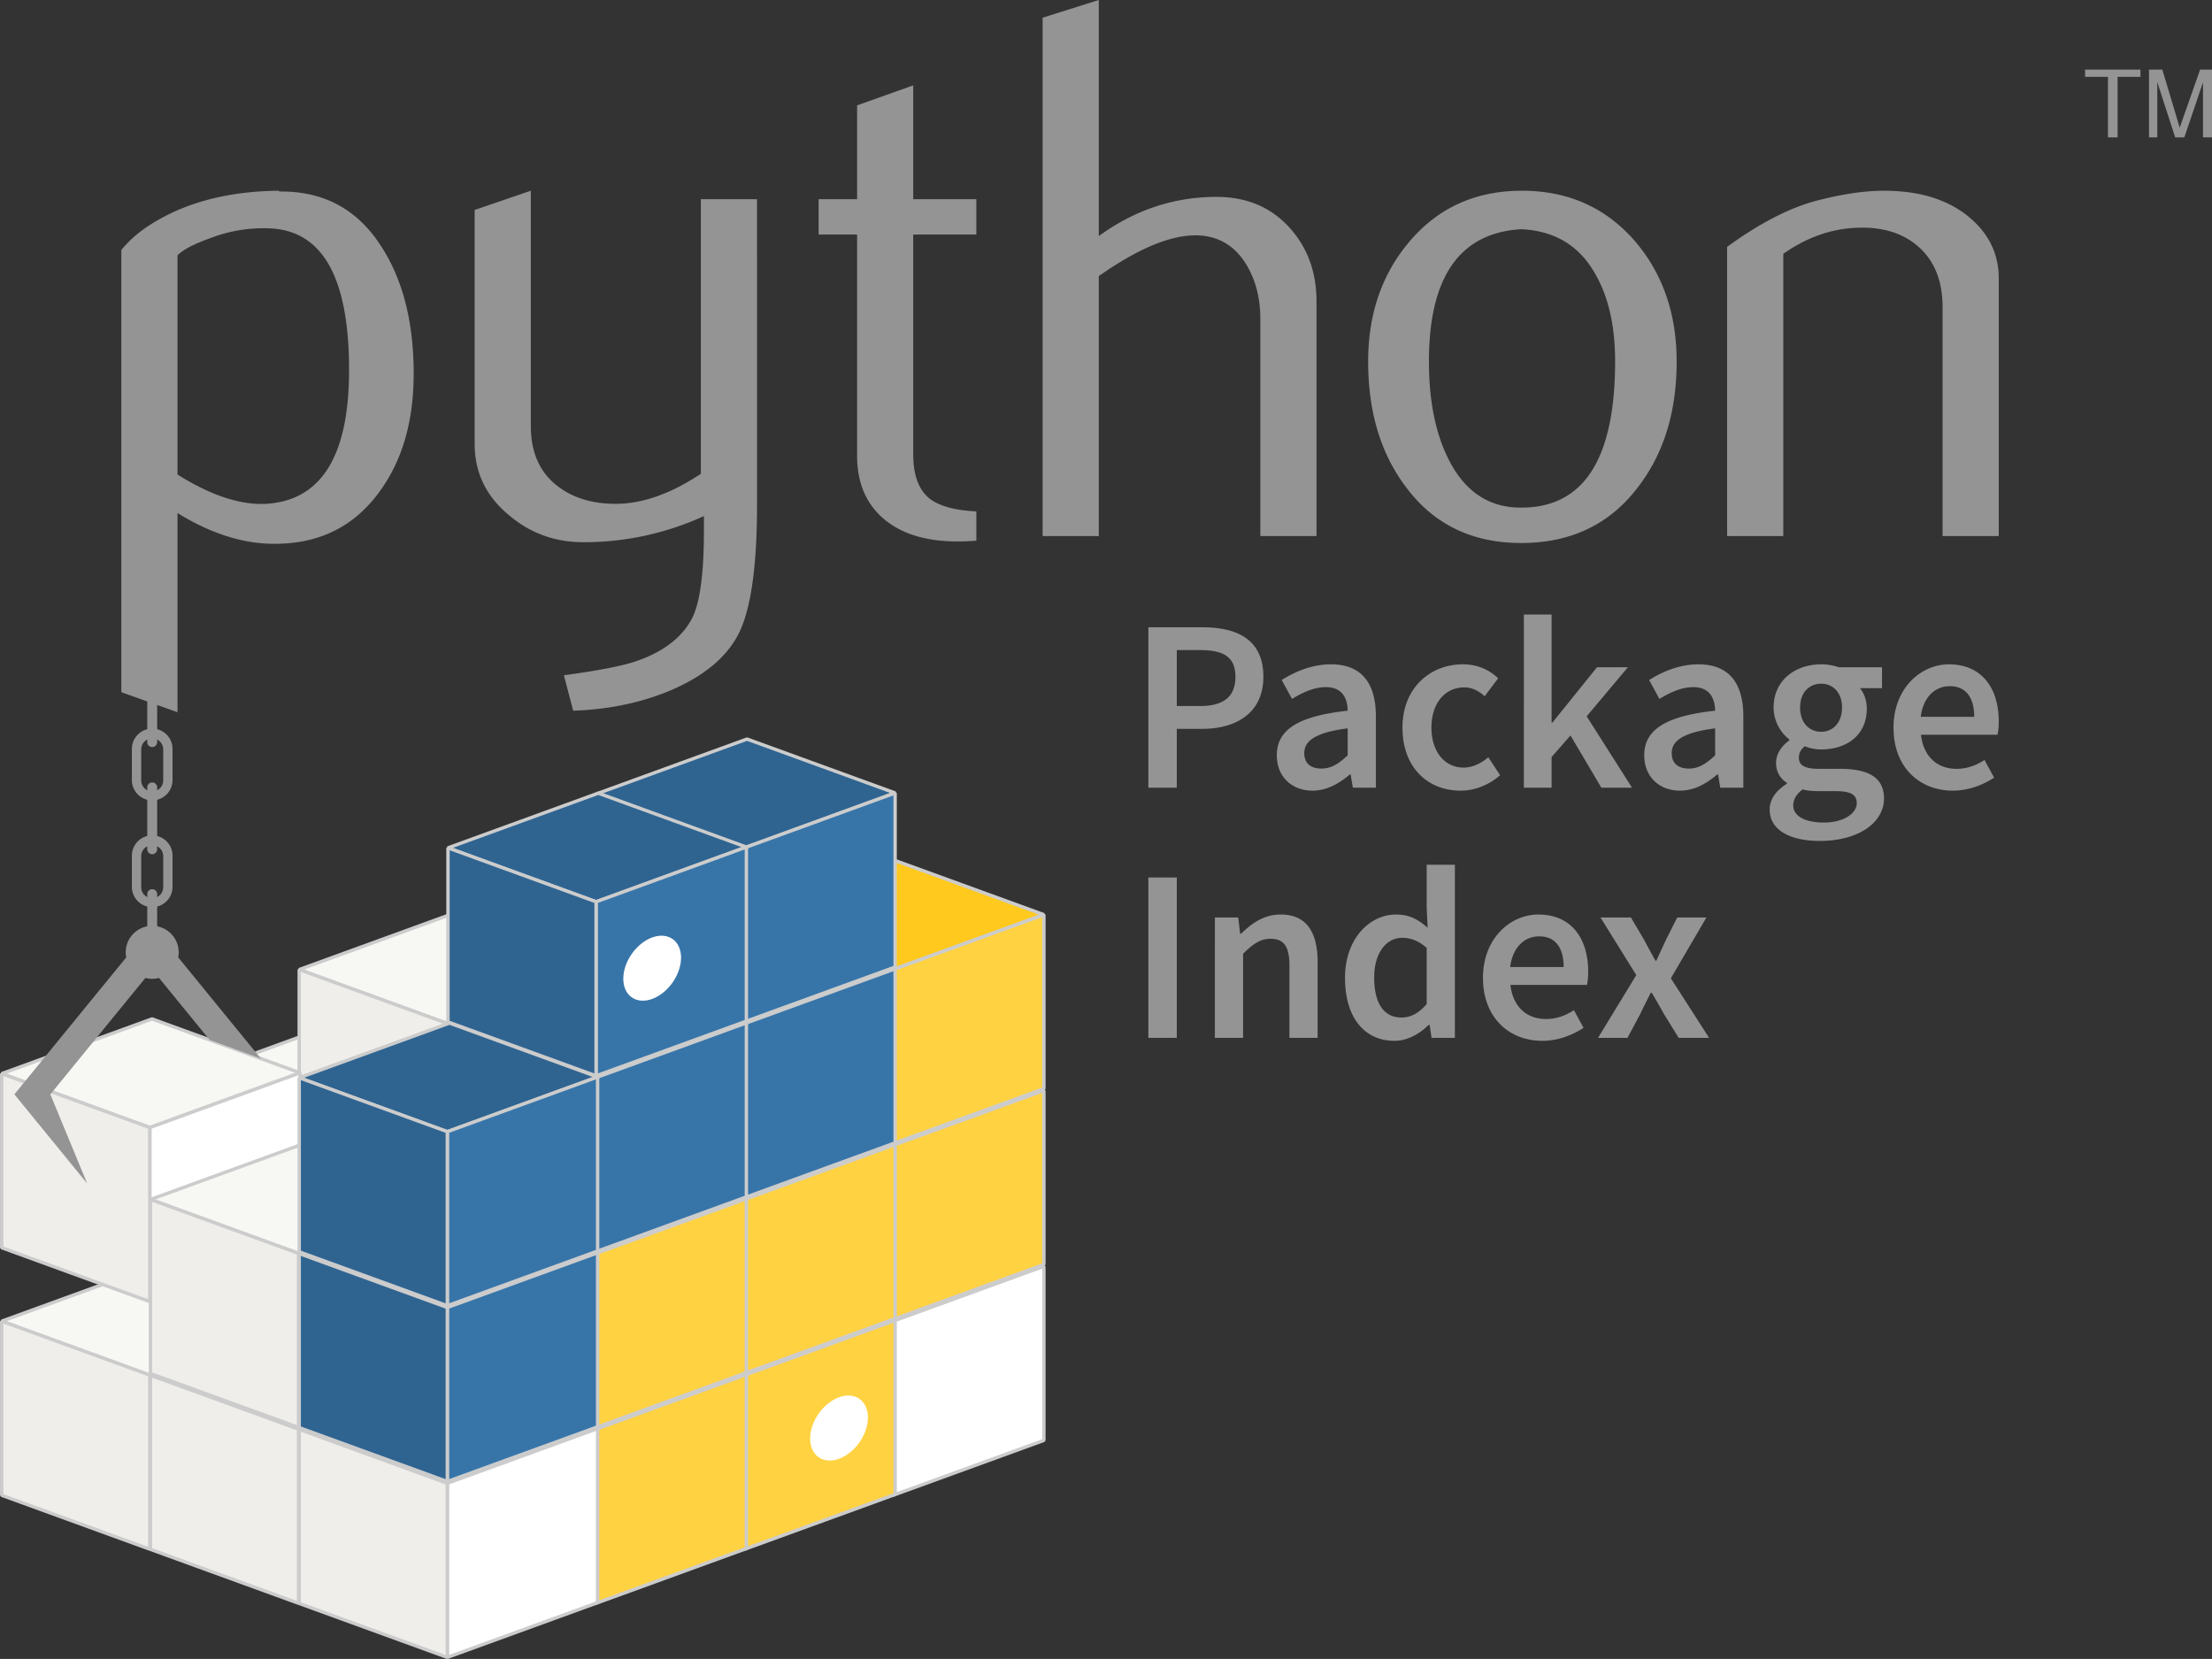 <svg xmlns="http://www.w3.org/2000/svg" width="247.808" height="185.85" viewBox="0 0 232.32 174.235">
  <rect x="0" y="0" width="232.32" height="174.235" fill="#333333" stroke="none"/>
  <path d="m276.515 367.463 15.556 5.662 15.785-5.745-15.555-5.662zm15.624-12.783 15.555 5.662 15.786-5.745-15.556-5.662z" style="fill:#f7f7f4;fill-opacity:1;stroke:#ccc;stroke-width:.355;stroke-linejoin:bevel;stroke-miterlimit:4;stroke-dasharray:none" transform="translate(-260.714 -252.848)"/>
  <path d="m292.139 354.68 15.555 5.662v18.283l-15.555-5.662z" style="fill:#efeeea;fill-opacity:1;stroke:#ccc;stroke-width:.355;stroke-linejoin:bevel;stroke-miterlimit:4;stroke-dasharray:none" transform="translate(-260.714 -252.848)"/><path d="m260.892 391.609 15.555 5.661 15.786-5.745-15.555-5.662z" style="fill:#f7f7f4;fill-opacity:1;stroke:#ccc;stroke-width:.355;stroke-linejoin:bevel;stroke-miterlimit:4;stroke-dasharray:none" transform="translate(-260.714 -252.848)"/><path d="m260.892 391.609 15.555 5.661v18.283l-15.555-5.662z" style="fill:#efeeea;fill-opacity:1;stroke:#ccc;stroke-width:.355;stroke-linejoin:bevel;stroke-miterlimit:4;stroke-dasharray:none" transform="translate(-260.714 -252.848)"/><path d="m260.892 365.609 15.555 5.661 15.786-5.745-15.555-5.662z" style="fill:#f7f7f4;fill-opacity:1;stroke:#ccc;stroke-width:.355;stroke-linejoin:bevel;stroke-miterlimit:4;stroke-dasharray:none" transform="translate(-260.714 -252.848)"/><path d="M276.447 371.27v18.283l15.786-5.746v-18.282z" style="fill:#fff;fill-opacity:1;stroke:#ccc;stroke-width:.355;stroke-linejoin:bevel;stroke-miterlimit:4;stroke-dasharray:none" transform="translate(-260.714 -252.848)"/><path d="m260.892 365.609 15.555 5.661v18.283l-15.555-5.662z" style="fill:#efeeea;fill-opacity:1;stroke:#ccc;stroke-width:.355;stroke-linejoin:bevel;stroke-miterlimit:4;stroke-dasharray:none" transform="translate(-260.714 -252.848)"/><path d="m276.7 350.057-.025.03a2.783 2.783 0 0 0-2.758 2.782 3 3 0 0 0 .053.531l-11.746 14.385 7.646 9.363-3.869-9.363 9.984-12.228a2.8 2.8 0 0 0 .715.095 2.8 2.8 0 0 0 .715-.093l5.315 6.507 5.373 1.955-8.672-10.62a3 3 0 0 0 .05-.532 2.783 2.783 0 0 0-2.755-2.781zm2.135-7.289a2.136 2.136 0 1 0-4.271 0v3.265a2.136 2.136 0 0 0 4.271 0zm-.98-.002v3.265a1.155 1.155 0 0 1-2.31 0v-3.265a1.154 1.154 0 1 1 2.31 0m.98-11.211a2.136 2.136 0 1 0-4.271 0v3.265a2.136 2.136 0 0 0 4.271 0zm-.98-.002v3.265a1.155 1.155 0 0 1-2.31 0v-3.265a1.154 1.154 0 1 1 2.31 0" style="fill:#949494;fill-opacity:1" transform="translate(-260.714 -252.848)"/><path d="M277.22 335.545v6.498a.518.518 0 1 1-1.04 0v-6.498a.518.518 0 1 1 1.04 0m0 11.213v6.497a.518.518 0 1 1-1.04 0v-6.497a.518.518 0 1 1 1.04 0m0-22.463v6.498a.518.518 0 1 1-1.04 0v-6.498a.518.518 0 1 1 1.04 0" style="fill:#949494;fill-opacity:1" transform="translate(-260.714 -252.848)"/><path d="m276.515 397.29 15.556 5.661v18.283l-15.556-5.662z" style="fill:#efeeea;fill-opacity:1;stroke:#ccc;stroke-width:.355;stroke-linejoin:bevel;stroke-miterlimit:4;stroke-dasharray:none" transform="translate(-260.714 -252.848)"/><path d="m276.515 378.826 15.556 5.661 15.785-5.745-15.555-5.662z" style="fill:#f7f7f4;fill-opacity:1;stroke:#ccc;stroke-width:.355;stroke-linejoin:bevel;stroke-miterlimit:4;stroke-dasharray:none" transform="translate(-260.714 -252.848)"/><path d="m276.515 378.826 15.556 5.661v18.283l-15.556-5.661z" style="fill:#efeeea;fill-opacity:1;stroke:#ccc;stroke-width:.355;stroke-linejoin:bevel;stroke-miterlimit:4;stroke-dasharray:none" transform="translate(-260.714 -252.848)"/><path d="M354.564 391.589v18.283l15.786-5.746v-18.282z" style="fill:#fff;fill-opacity:1;stroke:#ccc;stroke-width:.355;stroke-linejoin:bevel;stroke-miterlimit:4;stroke-dasharray:none" transform="translate(-260.714 -252.848)"/><path d="M338.94 397.27v18.283l15.787-5.746v-18.282z" style="fill:#ffd242;fill-opacity:1;stroke:#ccc;stroke-width:.355;stroke-linejoin:bevel;stroke-miterlimit:4;stroke-dasharray:none" transform="translate(-260.714 -252.848)"/><path d="M351.866 401.728a2.617 3.737 35 0 1-3.032 4.33 2.617 3.737 35 0 1-3.032-2.123 2.617 3.737 35 0 1 3.032-4.33 2.617 3.737 35 0 1 3.032 2.123" style="fill:#fff;fill-opacity:1" transform="translate(-260.714 -252.848)"/><path d="M323.318 402.952v18.282l15.785-5.745v-18.283z" style="fill:#ffd242;fill-opacity:1;stroke:#ccc;stroke-width:.355;stroke-linejoin:bevel;stroke-miterlimit:4;stroke-dasharray:none" transform="translate(-260.714 -252.848)"/><path d="M307.694 408.633v18.282l15.786-5.745v-18.283z" style="fill:#fff;fill-opacity:1;stroke:#ccc;stroke-width:.355;stroke-linejoin:bevel;stroke-miterlimit:4;stroke-dasharray:none" transform="translate(-260.714 -252.848)"/><path d="m292.139 402.971 15.555 5.662v18.282l-15.555-5.661z" style="fill:#efeeea;fill-opacity:1;stroke:#ccc;stroke-width:.355;stroke-linejoin:bevel;stroke-miterlimit:4;stroke-dasharray:none" transform="translate(-260.714 -252.848)"/><path d="M354.564 373.125v18.283l15.786-5.746V367.38z" style="fill:#ffd242;fill-opacity:1;stroke:#ccc;stroke-width:.355;stroke-linejoin:bevel;stroke-miterlimit:4;stroke-dasharray:none" transform="translate(-260.714 -252.848)"/><path d="m339.009 349 15.555 5.661 15.786-5.745-15.556-5.662z" style="fill:#ffc91d;fill-opacity:1;stroke:#ccc;stroke-width:.355;stroke-linejoin:bevel;stroke-miterlimit:4;stroke-dasharray:none" transform="translate(-260.714 -252.848)"/><path d="M354.564 354.661v18.283l15.786-5.746v-18.282zm-15.624 24.145v18.283l15.787-5.745V373.06z" style="fill:#ffd242;fill-opacity:1;stroke:#ccc;stroke-width:.355;stroke-linejoin:bevel;stroke-miterlimit:4;stroke-dasharray:none" transform="translate(-260.714 -252.848)"/><path d="M338.94 360.342v18.283l15.787-5.745v-18.283z" style="fill:#3775a9;fill-opacity:1;stroke:#ccc;stroke-width:.355;stroke-linejoin:bevel;stroke-miterlimit:4;stroke-dasharray:none" transform="translate(-260.714 -252.848)"/><path d="m323.385 336.217 15.556 5.661 15.785-5.745-15.555-5.662z" style="fill:#2f6491;fill-opacity:1;stroke:#ccc;stroke-width:.355;stroke-linejoin:bevel;stroke-miterlimit:4;stroke-dasharray:none" transform="translate(-260.714 -252.848)"/><path d="M338.94 341.878v18.283l15.787-5.745v-18.283z" style="fill:#3775a9;fill-opacity:1;stroke:#ccc;stroke-width:.355;stroke-linejoin:bevel;stroke-miterlimit:4;stroke-dasharray:none" transform="translate(-260.714 -252.848)"/><path d="M323.318 384.488v18.282l15.785-5.745v-18.283z" style="fill:#ffd242;fill-opacity:1;stroke:#ccc;stroke-width:.355;stroke-linejoin:bevel;stroke-miterlimit:4;stroke-dasharray:none" transform="translate(-260.714 -252.848)"/><path d="M323.318 366.024v18.282l15.785-5.745v-18.283zm-15.624 24.145v18.282l15.786-5.745v-18.283z" style="fill:#3775a9;fill-opacity:1;stroke:#ccc;stroke-width:.355;stroke-linejoin:bevel;stroke-miterlimit:4;stroke-dasharray:none" transform="translate(-260.714 -252.848)"/><path d="m292.139 384.507 15.555 5.662v18.282l-15.555-5.661zm0-18.464 15.555 5.662 15.786-5.746-15.556-5.661z" style="fill:#2f6491;fill-opacity:1;stroke:#ccc;stroke-width:.355;stroke-linejoin:bevel;stroke-miterlimit:4;stroke-dasharray:none" transform="translate(-260.714 -252.848)"/><path d="M307.694 371.705v18.282l15.786-5.745v-18.283z" style="fill:#3775a9;fill-opacity:1;stroke:#ccc;stroke-width:.355;stroke-linejoin:bevel;stroke-miterlimit:4;stroke-dasharray:none" transform="translate(-260.714 -252.848)"/><path d="m292.139 366.043 15.555 5.662v18.282l-15.555-5.661zm15.623-24.145 15.556 5.662 15.785-5.746-15.555-5.662z" style="fill:#2f6491;fill-opacity:1;stroke:#ccc;stroke-width:.355;stroke-linejoin:bevel;stroke-miterlimit:4;stroke-dasharray:none" transform="translate(-260.714 -252.848)"/><path d="M323.318 347.56v18.282l15.785-5.745v-18.283z" style="fill:#3775a9;fill-opacity:1;stroke:#ccc;stroke-width:.355;stroke-linejoin:bevel;stroke-miterlimit:4;stroke-dasharray:none" transform="translate(-260.714 -252.848)"/><path d="m307.762 341.898 15.556 5.662v18.282l-15.556-5.661z" style="fill:#2f6491;fill-opacity:1;stroke:#ccc;stroke-width:.355;stroke-linejoin:bevel;stroke-miterlimit:4;stroke-dasharray:none" transform="translate(-260.714 -252.848)"/><path d="M332.242 353.432a2.617 3.737 35 0 1-3.032 4.33 2.617 3.737 35 0 1-3.031-2.123 2.617 3.737 35 0 1 3.031-4.33 2.617 3.737 35 0 1 3.032 2.123" style="fill:#fff;fill-opacity:1" transform="translate(-260.714 -252.848)"/><path d="M297.375 291.705c0-9.645-2.75-14.596-8.25-14.868a15.5 15.5 0 0 0-6.404 1.053c-1.66.594-2.776 1.181-3.364 1.775v23.022q5.28 3.313 9.368 3.073c5.765-.381 8.65-5.062 8.65-14.055m6.785.4c0 4.9-1.149 8.968-3.46 12.202-2.576 3.66-6.146 5.546-10.71 5.649q-5.161.163-10.633-3.228v20.923l-5.9-2.104v-46.444c.968-1.187 2.214-2.207 3.725-3.073q5.268-3.07 12.801-3.15l.084.084q6.885-.086 10.614 5.649c2.317 3.505 3.48 7.998 3.48 13.492zm36.063 13.732q0 9.858-1.976 13.654c-1.323 2.53-3.84 4.552-7.56 6.056-3.014 1.188-6.275 1.833-9.774 1.943l-.974-3.719q5.336-.726 7.514-1.452c2.86-.969 4.823-2.453 5.9-4.442.866-1.62 1.292-4.713 1.292-9.29v-1.536a30.3 30.3 0 0 1-12.686 2.744c-2.905 0-5.468-.91-7.676-2.744q-3.718-2.993-3.718-7.592V274.9l5.9-2.021v24.72q0 3.96 2.557 6.1c1.704 1.427 3.912 2.111 6.617 2.06 2.705-.059 5.604-1.104 8.683-3.15v-28.84h5.9zm23.034 3.796q-1.055.085-1.943.084-5.009.002-7.799-2.389-2.78-2.392-2.782-6.604v-23.241h-4.042v-3.712h4.042v-9.858l5.894-2.098v11.956h6.63v3.712h-6.63v23.08q0 3.323 1.782 4.7c1.02.755 2.64 1.187 4.848 1.297zm35.727-.484h-5.9v-22.776q-.002-3.479-1.621-5.978-1.867-2.828-5.197-2.828-4.058 0-10.149 4.28v27.302h-5.9v-54.442l5.9-1.86v24.797q5.654-4.116 12.363-4.118 4.687.002 7.592 3.15c1.943 2.098 2.912 4.713 2.912 7.837zm31.362-18.373q-.001-5.557-2.104-9.187c-1.666-2.95-4.255-4.506-7.754-4.668-6.469.375-9.697 5.01-9.697 13.893 0 4.074.672 7.476 2.028 10.207 1.73 3.48 4.325 5.197 7.785 5.139q9.742-.077 9.742-15.384m6.463.038q-.002 7.913-4.042 13.17c-2.963 3.925-7.056 5.894-12.279 5.894-5.177 0-9.212-1.969-12.124-5.894q-3.958-5.257-3.957-13.17c0-4.958 1.426-9.128 4.28-12.524 3.015-3.602 6.979-5.41 11.879-5.41s8.89 1.808 11.962 5.41c2.854 3.396 4.28 7.566 4.28 12.524m33.829 18.335h-5.9v-24.067q0-3.959-2.383-6.185c-1.588-1.479-3.705-2.195-6.346-2.137q-4.203.079-7.999 2.744v29.645h-5.9v-30.375q5.093-3.708 9.374-4.842c2.692-.703 5.067-1.052 7.114-1.052q2.1 0 3.957.407 3.477.802 5.656 2.989 2.428 2.419 2.427 5.816z" style="fill:#949494;fill-opacity:1" transform="translate(-260.714 -252.848)"/><path d="M482.106 267.276h1.014v-6.358h2.401v-.758h-5.817v.758h2.402zm4.314 0h.866v-5.807l1.88 5.806h.964l1.96-5.786v5.787h.944v-7.116h-1.25l-2.14 6.096-1.826-6.096h-1.398z" style="font-style:normal;font-weight:400;font-size:15.164px;line-height:125%;font-family:&quot;Bitstream Vera Sans&quot;;fill:#949494;fill-opacity:1;stroke:none;stroke-width:1px;stroke-linecap:butt;stroke-linejoin:miter;stroke-opacity:1" transform="translate(-260.714 -252.848)"/><path d="M381.321 335.579h2.988v-6.183h2.68c3.632 0 6.414-1.726 6.414-5.461 0-3.916-2.73-5.204-6.415-5.204h-5.667zm2.988-8.579v-5.873h2.448c2.447 0 3.71.695 3.71 2.808 0 2.06-1.212 3.065-3.71 3.065zm10.503 5.178c0 2.216 1.546 3.71 3.761 3.71 1.494 0 2.782-.747 3.916-1.7h.077l.232 1.39h2.421v-7.496c0-3.53-1.545-5.461-4.714-5.461-2.01 0-3.787.773-5.178 1.648l1.082 1.984c1.108-.67 2.293-1.236 3.555-1.236 1.7 0 2.267 1.133 2.293 2.473-5.178.566-7.445 1.983-7.445 4.688m2.885-.232c0-1.262 1.134-2.164 4.56-2.602v2.834c-.928.876-1.726 1.391-2.757 1.391-1.056 0-1.803-.49-1.803-1.623m10.316-2.679c0 4.2 2.653 6.62 6.105 6.62 1.443 0 2.963-.566 4.148-1.622l-1.237-1.88c-.695.566-1.571 1.081-2.602 1.081-1.983 0-3.374-1.674-3.374-4.199 0-2.55 1.416-4.225 3.452-4.225.798 0 1.468.335 2.138.928l1.417-1.88c-.85-.825-2.087-1.47-3.71-1.47-3.375 0-6.337 2.422-6.337 6.647m12.749 6.312h2.91v-3.22l1.984-2.268 3.246 5.488h3.22l-4.765-7.497 4.328-5.152h-3.246l-4.689 5.822h-.077v-11.36h-2.911zm12.641-3.401c0 2.216 1.546 3.71 3.761 3.71 1.495 0 2.783-.747 3.916-1.7h.077l.232 1.39h2.422v-7.496c0-3.53-1.546-5.461-4.715-5.461-2.009 0-3.786.773-5.178 1.648l1.082 1.984c1.108-.67 2.293-1.236 3.555-1.236 1.7 0 2.267 1.133 2.293 2.473-5.178.566-7.445 1.983-7.445 4.688m2.886-.232c0-1.262 1.133-2.164 4.56-2.602v2.834c-.928.876-1.727 1.391-2.757 1.391-1.056 0-1.803-.49-1.803-1.623m12.763 5.487c0-.592.309-1.159.979-1.674.489.129 1.03.18 1.725.18h1.726c1.443 0 2.242.284 2.242 1.263 0 1.082-1.391 2.035-3.427 2.035-2.009 0-3.245-.67-3.245-1.804m-2.474.438c0 2.216 2.242 3.298 5.256 3.298 4.122 0 6.75-1.958 6.75-4.457 0-2.19-1.598-3.117-4.638-3.117h-2.241c-1.546 0-2.06-.438-2.06-1.16 0-.566.231-.875.617-1.21a4.7 4.7 0 0 0 1.726.335c2.68 0 4.792-1.494 4.792-4.302 0-.876-.31-1.649-.721-2.138h2.318v-2.19h-4.534a5.7 5.7 0 0 0-1.855-.31c-2.653 0-4.997 1.624-4.997 4.535 0 1.494.798 2.705 1.648 3.349v.103c-.72.515-1.39 1.365-1.39 2.344 0 1.03.489 1.7 1.133 2.112v.103c-1.16.722-1.804 1.65-1.804 2.705m5.41-8.166c-1.236 0-2.215-.927-2.215-2.55 0-1.597.979-2.5 2.215-2.5 1.237 0 2.19.928 2.19 2.5 0 1.623-.979 2.55-2.19 2.55m7.597-.438c0 4.173 2.731 6.62 6.235 6.62 1.597 0 3.117-.566 4.328-1.365l-1.005-1.854c-.927.592-1.855.927-2.937.927-2.035 0-3.478-1.288-3.735-3.58h8.037c.077-.31.13-.825.13-1.392 0-3.53-1.804-6.002-5.23-6.002-2.963 0-5.823 2.524-5.823 6.646m2.86-1.133c.258-2.113 1.546-3.22 3.04-3.22 1.726 0 2.576 1.21 2.576 3.22zm-81.124 33.721h2.988v-16.848h-2.988zm6.988 0h2.962v-8.836c1.056-1.03 1.778-1.572 2.885-1.572 1.392 0 1.984.773 1.984 2.86v7.548h2.963v-7.935c0-3.194-1.185-5.023-3.89-5.023-1.726 0-3.014.901-4.148 2.01h-.103l-.206-1.701h-2.447zm13.667-6.312c0 4.173 2.035 6.62 5.204 6.62 1.365 0 2.653-.746 3.58-1.674h.104l.206 1.366h2.447v-18.188h-2.962v4.586l.103 2.035c-.98-.85-1.88-1.391-3.323-1.391-2.757 0-5.359 2.524-5.359 6.646m3.066-.026c0-2.653 1.314-4.173 2.937-4.173.85 0 1.7.283 2.576 1.056v5.9c-.85.979-1.675 1.416-2.654 1.416-1.829 0-2.86-1.468-2.86-4.199m11.425.026c0 4.173 2.73 6.62 6.234 6.62 1.597 0 3.117-.566 4.328-1.365l-1.005-1.854c-.927.592-1.855.927-2.937.927-2.035 0-3.477-1.288-3.735-3.58h8.037c.078-.31.13-.825.13-1.392 0-3.53-1.804-6.002-5.23-6.002-2.963 0-5.822 2.524-5.822 6.646m2.86-1.133c.257-2.113 1.545-3.22 3.039-3.22 1.726 0 2.576 1.21 2.576 3.22zm9.224 7.445h3.091l1.34-2.5c.36-.772.747-1.52 1.108-2.24h.103c.438.72.876 1.494 1.288 2.24l1.546 2.5h3.194l-4.019-6.26 3.736-6.39h-3.066l-1.21 2.397c-.31.695-.67 1.442-.98 2.138h-.103a87 87 0 0 1-1.16-2.138l-1.416-2.396h-3.194l3.76 6.054z" style="font-style:normal;font-variant:normal;font-weight:600;font-stretch:normal;font-size:medium;line-height:125%;font-family:&quot;Source Sans Pro&quot;;-inkscape-font-specification:&quot;Source Sans Pro Semi-Bold&quot;;letter-spacing:0;word-spacing:0;fill:#949494;fill-opacity:1;stroke:none;stroke-width:1px;stroke-linecap:butt;stroke-linejoin:miter;stroke-opacity:1" transform="translate(-260.714 -252.848)"/></svg>
